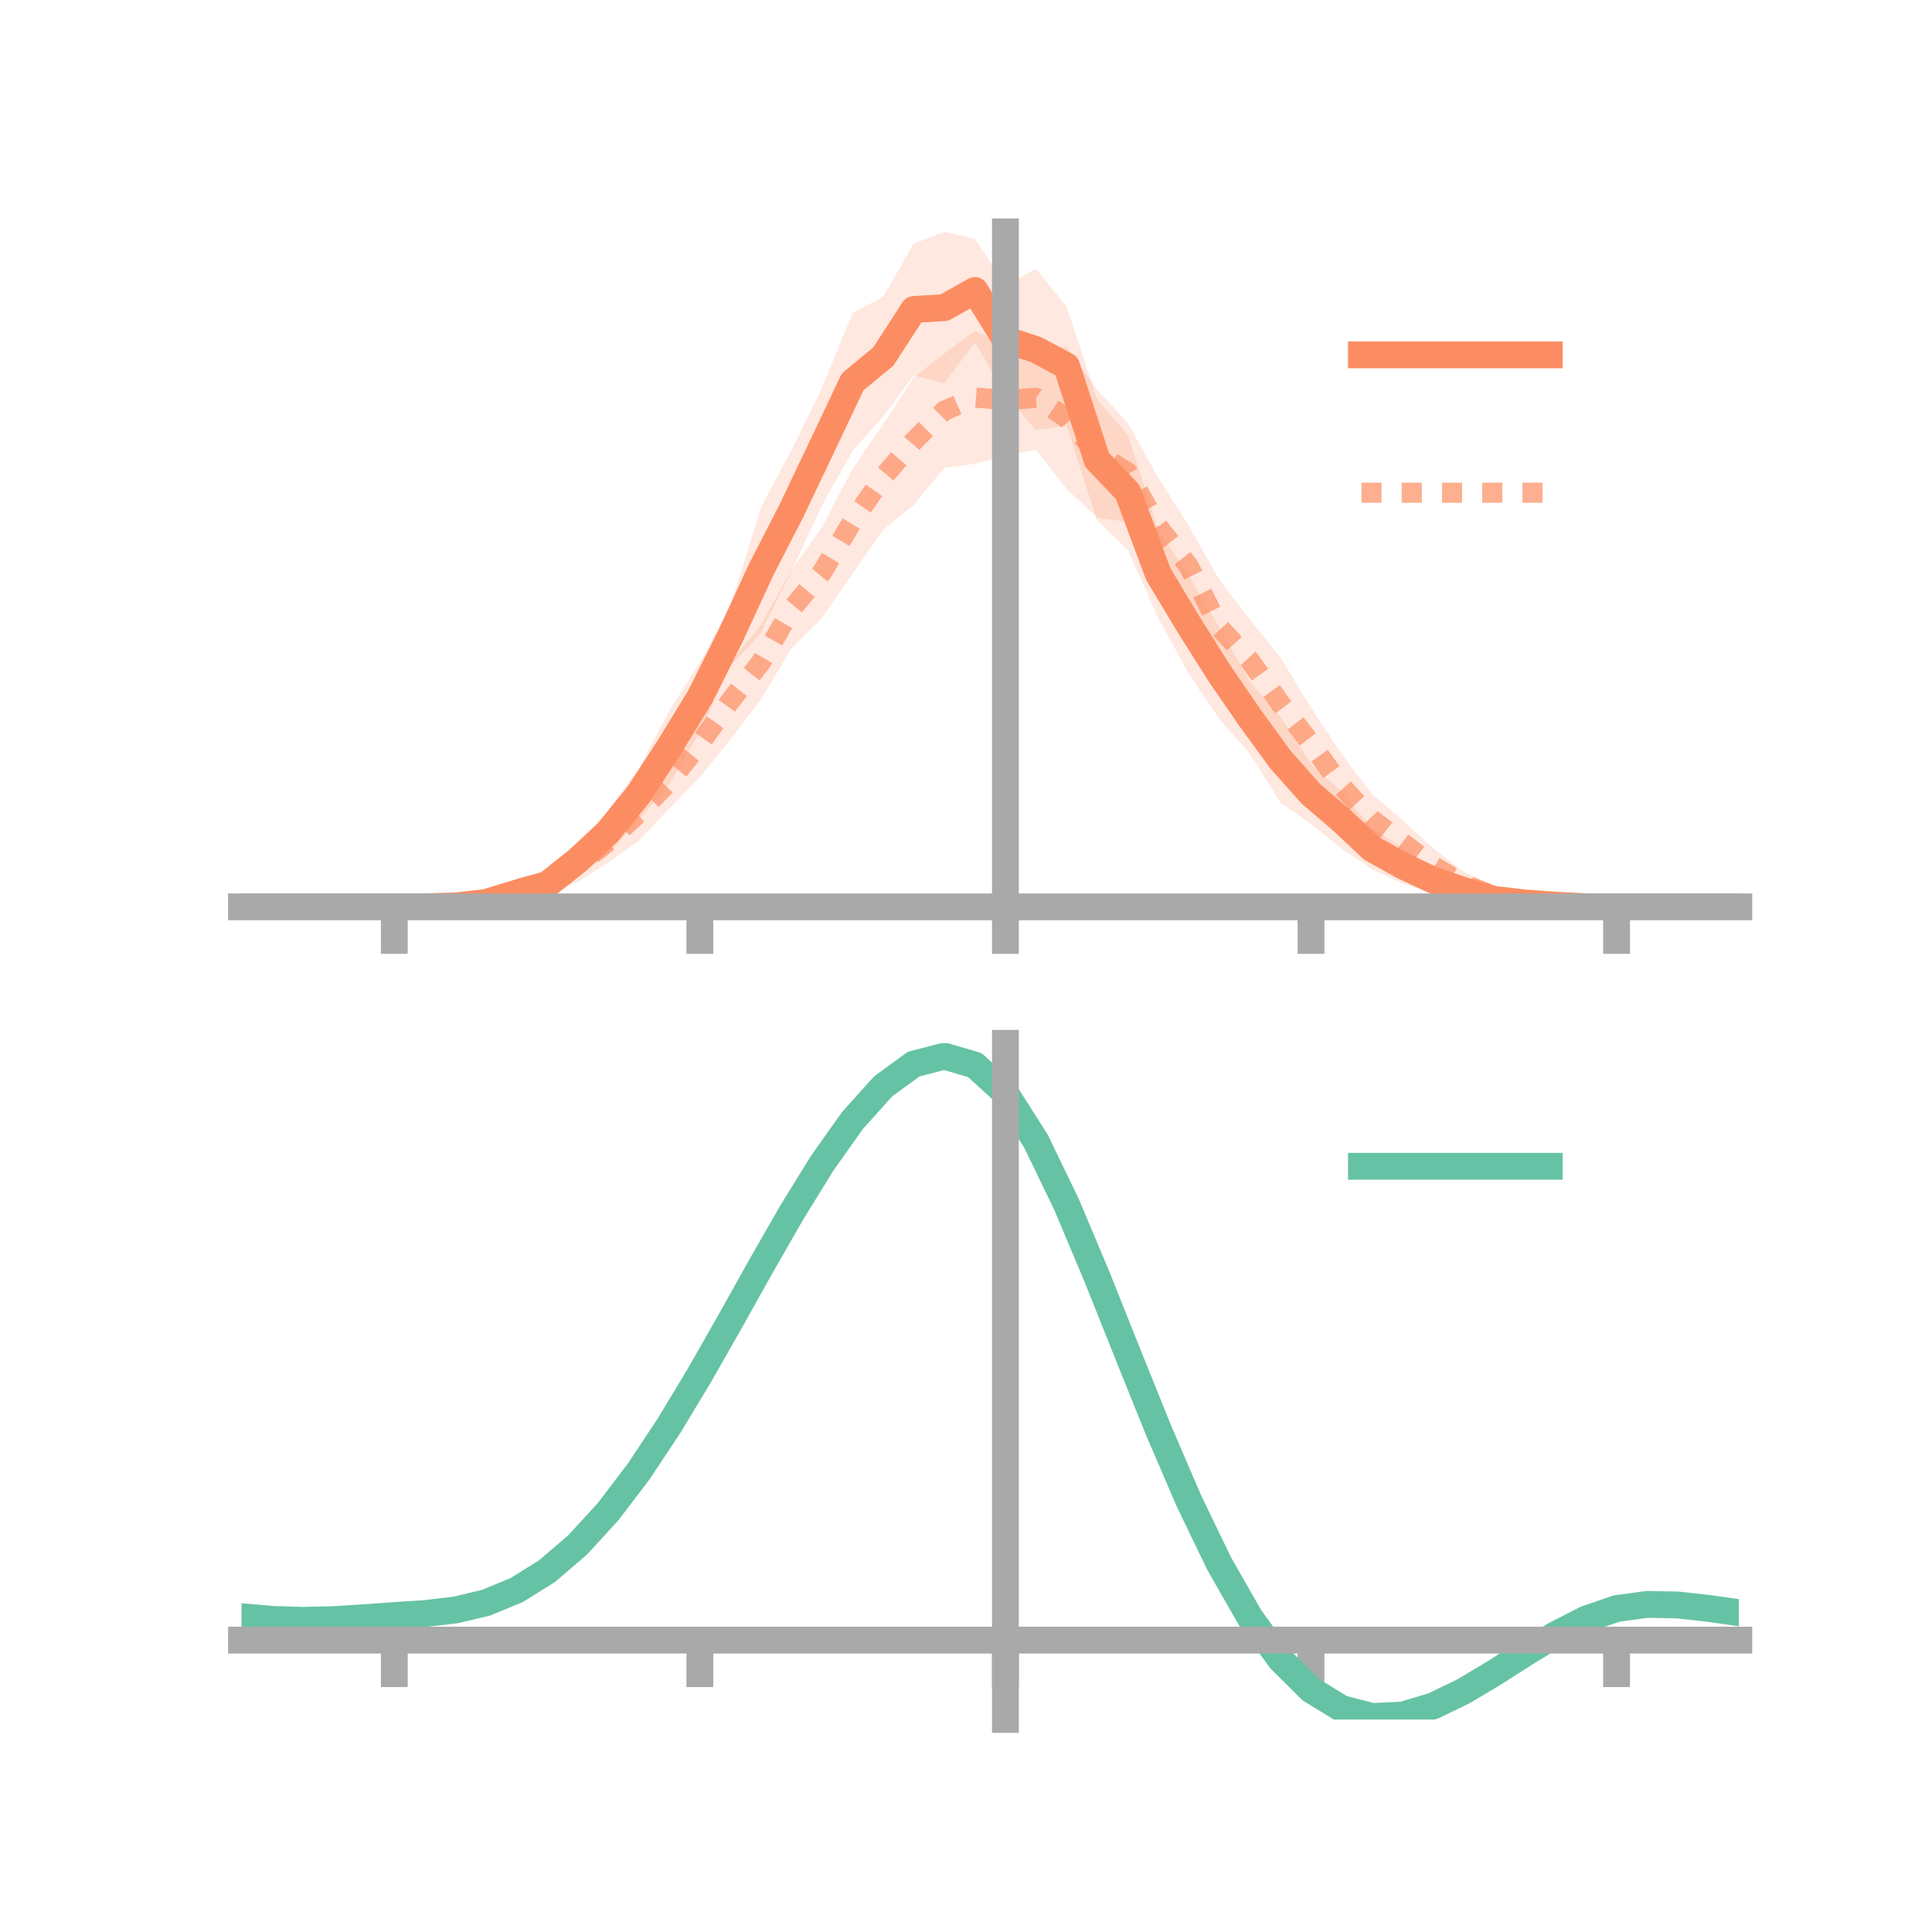 <?xml version="1.0" encoding="utf-8" standalone="no"?>
<!DOCTYPE svg PUBLIC "-//W3C//DTD SVG 1.1//EN"
  "http://www.w3.org/Graphics/SVG/1.1/DTD/svg11.dtd">
<!-- Created with matplotlib (https://matplotlib.org/) -->
<svg height="144pt" version="1.1" viewBox="0 0 144 144" width="144pt" xmlns="http://www.w3.org/2000/svg" xmlns:xlink="http://www.w3.org/1999/xlink">
 <defs>
  <style type="text/css">*{stroke-linecap:butt;stroke-linejoin:round;}</style>
 </defs>
 <g id="figure_1">
  <g id="patch_1">
   <path d="M 0 144 
L 144 144 
L 144 0 
L 0 0 
z
" style="fill:none;"/>
  </g>
  <g id="axes_1">
   <g id="patch_2">
    <path d="M 18 67.68 
L 129.6 67.68 
L 129.6 17.28 
L 18 17.28 
z
" style="fill:none;"/>
   </g>
   <g id="PolyCollection_1">
    <path clip-path="url(#p48258068a4)" d="M 18 67.592 
L 18 67.592 
L 20.278 67.592 
L 22.555 67.592 
L 24.833 67.592 
L 27.11 67.592 
L 29.388 67.592 
L 31.665 67.546 
L 33.943 67.366 
L 36.22 66.926 
L 38.498 65.945 
L 40.776 65.104 
L 43.053 62.924 
L 45.331 60.355 
L 47.608 57.283 
L 49.886 52.96 
L 52.163 49.367 
L 54.441 45.167 
L 56.718 37.832 
L 58.996 33.552 
L 61.273 28.905 
L 63.551 23.325 
L 65.829 22.124 
L 68.106 18.153 
L 70.384 17.28 
L 72.661 17.796 
L 74.939 21.276 
L 77.216 20.041 
L 79.494 22.853 
L 81.771 29.76 
L 84.049 32.382 
L 86.327 39.491 
L 88.604 42.909 
L 90.882 46.761 
L 93.159 50.808 
L 95.437 53.429 
L 97.714 56.945 
L 99.992 59.027 
L 102.269 61.74 
L 104.547 63.206 
L 106.824 64.637 
L 109.102 65.579 
L 111.38 66.563 
L 113.657 66.992 
L 115.935 67.281 
L 118.212 67.527 
L 120.49 67.592 
L 122.767 67.592 
L 125.045 67.592 
L 127.322 67.592 
L 129.6 67.592 
L 129.6 67.592 
L 129.6 67.592 
L 127.322 67.592 
L 125.045 67.592 
L 122.767 67.592 
L 120.49 67.592 
L 118.212 67.639 
L 115.935 67.65 
L 113.657 67.614 
L 111.38 67.507 
L 109.102 67.178 
L 106.824 66.57 
L 104.547 65.858 
L 102.269 64.793 
L 99.992 63.235 
L 97.714 61.41 
L 95.437 59.812 
L 93.159 56.175 
L 90.882 53.594 
L 88.604 50.22 
L 86.327 46.066 
L 84.049 40.957 
L 81.771 38.798 
L 79.494 31.712 
L 77.216 32.076 
L 74.939 29.351 
L 72.661 25.508 
L 70.384 28.579 
L 68.106 27.984 
L 65.829 31.05 
L 63.551 33.597 
L 61.273 37.634 
L 58.996 42.556 
L 56.718 47.141 
L 54.441 49.672 
L 52.163 54.568 
L 49.886 58.414 
L 47.608 61.099 
L 45.331 63.668 
L 43.053 65.329 
L 40.776 66.769 
L 38.498 67.189 
L 36.22 67.604 
L 33.943 67.68 
L 31.665 67.627 
L 29.388 67.592 
L 27.11 67.592 
L 24.833 67.592 
L 22.555 67.592 
L 20.278 67.592 
L 18 67.592 
z
" style="fill:#fc8d62;fill-opacity:0.2;"/>
   </g>
   <g id="PolyCollection_2">
    <path clip-path="url(#p48258068a4)" d="M 18 67.592 
L 18 67.592 
L 20.278 67.592 
L 22.555 67.592 
L 24.833 67.592 
L 27.11 67.592 
L 29.388 67.592 
L 31.665 67.469 
L 33.943 67.213 
L 36.22 66.819 
L 38.498 65.527 
L 40.776 64.844 
L 43.053 63.257 
L 45.331 61.186 
L 47.608 58.504 
L 49.886 56.259 
L 52.163 52.944 
L 54.441 49.35 
L 56.718 46.587 
L 58.996 42.468 
L 61.273 39.267 
L 63.551 34.943 
L 65.829 31.626 
L 68.106 28.132 
L 70.384 26.353 
L 72.661 24.68 
L 74.939 25.646 
L 77.216 25.792 
L 79.494 25.879 
L 81.771 29.041 
L 84.049 31.505 
L 86.327 35.612 
L 88.604 39.189 
L 90.882 43.218 
L 93.159 46.172 
L 95.437 49.012 
L 97.714 52.751 
L 99.992 56.202 
L 102.269 59.209 
L 104.547 61.127 
L 106.824 63.235 
L 109.102 64.962 
L 111.38 66.168 
L 113.657 66.661 
L 115.935 67.12 
L 118.212 67.397 
L 120.49 67.592 
L 122.767 67.592 
L 125.045 67.592 
L 127.322 67.592 
L 129.6 67.592 
L 129.6 67.592 
L 129.6 67.592 
L 127.322 67.592 
L 125.045 67.592 
L 122.767 67.592 
L 120.49 67.592 
L 118.212 67.705 
L 115.935 67.733 
L 113.657 67.65 
L 111.38 67.408 
L 109.102 66.832 
L 106.824 65.856 
L 104.547 64.527 
L 102.269 62.965 
L 99.992 61.003 
L 97.714 58.109 
L 95.437 55.847 
L 93.159 52.302 
L 90.882 50.29 
L 88.604 45.213 
L 86.327 42.906 
L 84.049 38.905 
L 81.771 38.576 
L 79.494 36.439 
L 77.216 33.518 
L 74.939 34.002 
L 72.661 34.571 
L 70.384 34.873 
L 68.106 37.629 
L 65.829 39.492 
L 63.551 42.748 
L 61.273 46.037 
L 58.996 48.326 
L 56.718 52.141 
L 54.441 55.117 
L 52.163 57.93 
L 49.886 60.25 
L 47.608 62.69 
L 45.331 64.283 
L 43.053 65.745 
L 40.776 66.649 
L 38.498 66.996 
L 36.22 67.62 
L 33.943 67.751 
L 31.665 67.69 
L 29.388 67.592 
L 27.11 67.592 
L 24.833 67.592 
L 22.555 67.592 
L 20.278 67.592 
L 18 67.592 
z
" style="fill:#fc8d62;fill-opacity:0.2;"/>
   </g>
   <g id="matplotlib.axis_1">
    <g id="xtick_1">
     <g id="line2d_1">
      <defs>
       <path d="M 0 0 
L 0 3.5 
" id="m9ddbafefdf" style="stroke:#a9a9a9;stroke-width:2;"/>
      </defs>
      <g>
       <use style="fill:#a9a9a9;stroke:#a9a9a9;stroke-width:2;" x="29.388" xlink:href="#m9ddbafefdf" y="67.592"/>
      </g>
     </g>
    </g>
    <g id="xtick_2">
     <g id="line2d_2">
      <g>
       <use style="fill:#a9a9a9;stroke:#a9a9a9;stroke-width:2;" x="52.163" xlink:href="#m9ddbafefdf" y="67.592"/>
      </g>
     </g>
    </g>
    <g id="xtick_3">
     <g id="line2d_3">
      <g>
       <use style="fill:#a9a9a9;stroke:#a9a9a9;stroke-width:2;" x="74.939" xlink:href="#m9ddbafefdf" y="67.592"/>
      </g>
     </g>
    </g>
    <g id="xtick_4">
     <g id="line2d_4">
      <g>
       <use style="fill:#a9a9a9;stroke:#a9a9a9;stroke-width:2;" x="97.714" xlink:href="#m9ddbafefdf" y="67.592"/>
      </g>
     </g>
    </g>
    <g id="xtick_5">
     <g id="line2d_5">
      <g>
       <use style="fill:#a9a9a9;stroke:#a9a9a9;stroke-width:2;" x="120.49" xlink:href="#m9ddbafefdf" y="67.592"/>
      </g>
     </g>
    </g>
   </g>
   <g id="matplotlib.axis_2"/>
   <g id="line2d_6">
    <path clip-path="url(#p48258068a4)" d="M 18 67.592 
L 20.278 67.592 
L 22.555 67.592 
L 24.833 67.592 
L 27.11 67.592 
L 29.388 67.592 
L 31.665 67.586 
L 33.943 67.523 
L 36.22 67.265 
L 38.498 66.567 
L 40.776 65.936 
L 43.053 64.127 
L 45.331 62.011 
L 47.608 59.191 
L 49.886 55.687 
L 52.163 51.967 
L 54.441 47.42 
L 56.718 42.487 
L 58.996 38.054 
L 61.273 33.269 
L 63.551 28.461 
L 65.829 26.587 
L 68.106 23.068 
L 70.384 22.93 
L 72.661 21.652 
L 74.939 25.313 
L 77.216 26.058 
L 79.494 27.283 
L 81.771 34.279 
L 84.049 36.669 
L 86.327 42.778 
L 88.604 46.565 
L 90.882 50.178 
L 93.159 53.492 
L 95.437 56.62 
L 97.714 59.178 
L 99.992 61.131 
L 102.269 63.266 
L 104.547 64.532 
L 106.824 65.603 
L 109.102 66.378 
L 111.38 67.035 
L 113.657 67.303 
L 115.935 67.465 
L 118.212 67.583 
L 120.49 67.592 
L 122.767 67.592 
L 125.045 67.592 
L 127.322 67.592 
L 129.6 67.592 
" style="fill:none;stroke:#fc8d62;stroke-linecap:square;stroke-width:2;"/>
   </g>
   <g id="line2d_7">
    <path clip-path="url(#p48258068a4)" d="M 18 67.592 
L 20.278 67.592 
L 22.555 67.592 
L 24.833 67.592 
L 27.11 67.592 
L 29.388 67.592 
L 31.665 67.579 
L 33.943 67.482 
L 36.22 67.219 
L 38.498 66.262 
L 40.776 65.746 
L 43.053 64.501 
L 45.331 62.734 
L 47.608 60.597 
L 49.886 58.255 
L 52.163 55.437 
L 54.441 52.234 
L 56.718 49.364 
L 58.996 45.397 
L 61.273 42.652 
L 63.551 38.845 
L 65.829 35.559 
L 68.106 32.881 
L 70.384 30.613 
L 72.661 29.626 
L 74.939 29.824 
L 77.216 29.655 
L 79.494 31.159 
L 81.771 33.809 
L 84.049 35.205 
L 86.327 39.259 
L 88.604 42.201 
L 90.882 46.754 
L 93.159 49.237 
L 95.437 52.43 
L 97.714 55.43 
L 99.992 58.603 
L 102.269 61.087 
L 104.547 62.827 
L 106.824 64.546 
L 109.102 65.897 
L 111.38 66.788 
L 113.657 67.156 
L 115.935 67.426 
L 118.212 67.551 
L 120.49 67.592 
L 122.767 67.592 
L 125.045 67.592 
L 127.322 67.592 
L 129.6 67.592 
" style="fill:none;stroke:#fc8d62;stroke-dasharray:1.5,1.5;stroke-dashoffset:0;stroke-opacity:0.7;stroke-width:1.5;"/>
   </g>
   <g id="patch_3">
    <path d="M 74.939 67.68 
L 74.939 17.28 
" style="fill:none;stroke:#a9a9a9;stroke-linecap:square;stroke-linejoin:miter;stroke-width:2;"/>
   </g>
   <g id="patch_4">
    <path d="M 129.6 67.68 
L 129.6 17.28 
" style="fill:none;"/>
   </g>
   <g id="patch_5">
    <path d="M 18 67.592 
L 129.6 67.592 
" style="fill:none;stroke:#a9a9a9;stroke-linecap:square;stroke-linejoin:miter;stroke-width:2;"/>
   </g>
   <g id="patch_6">
    <path d="M 18 17.28 
L 129.6 17.28 
" style="fill:none;"/>
   </g>
   <g id="legend_1">
    <g id="line2d_8">
     <path d="M 101.475 26.449 
L 115.475 26.449 
" style="fill:none;stroke:#fc8d62;stroke-linecap:square;stroke-width:2;"/>
    </g>
    <g id="line2d_9"/>
    <g id="text_1">
     <!--   -->
     <g transform="translate(121.075 28.899)scale(0.07 -0.07)">
      <defs>
       <path id="DejaVuSans-32"/>
      </defs>
      <use xlink:href="#DejaVuSans-32"/>
     </g>
    </g>
    <g id="line2d_10">
     <path d="M 101.475 36.724 
L 115.475 36.724 
" style="fill:none;stroke:#fc8d62;stroke-dasharray:1.5,1.5;stroke-dashoffset:0;stroke-opacity:0.7;stroke-width:1.5;"/>
    </g>
    <g id="line2d_11"/>
    <g id="text_2">
     <!--   -->
     <g transform="translate(121.075 39.174)scale(0.07 -0.07)">
      <use xlink:href="#DejaVuSans-32"/>
     </g>
    </g>
   </g>
  </g>
  <g id="axes_2">
   <g id="patch_7">
    <path d="M 18 128.16 
L 129.6 128.16 
L 129.6 77.76 
L 18 77.76 
z
" style="fill:none;"/>
   </g>
   <g id="PolyCollection_3">
    <path clip-path="url(#pbbd68fa609)" d="M 18 120.541 
L 18 120.456 
L 20.278 120.668 
L 22.555 120.743 
L 24.833 120.684 
L 27.11 120.532 
L 29.388 120.359 
L 31.665 120.207 
L 33.943 119.938 
L 36.22 119.391 
L 38.498 118.44 
L 40.776 116.996 
L 43.053 115.007 
L 45.331 112.464 
L 47.608 109.4 
L 49.886 105.88 
L 52.163 102.007 
L 54.441 97.909 
L 56.718 93.74 
L 58.996 89.676 
L 61.273 85.906 
L 63.551 82.628 
L 65.829 80.045 
L 68.106 78.357 
L 70.384 77.76 
L 72.661 78.438 
L 74.939 80.559 
L 77.216 84.201 
L 79.494 88.986 
L 81.771 94.48 
L 84.049 100.276 
L 86.327 106.017 
L 88.604 111.404 
L 90.882 116.203 
L 93.159 120.244 
L 95.437 123.426 
L 97.714 125.71 
L 99.992 127.117 
L 102.269 127.717 
L 104.547 127.617 
L 106.824 126.951 
L 109.102 125.869 
L 111.38 124.532 
L 113.657 123.101 
L 115.935 121.735 
L 118.212 120.587 
L 120.49 119.809 
L 122.767 119.498 
L 125.045 119.549 
L 127.322 119.809 
L 129.6 120.146 
L 129.6 120.257 
L 129.6 120.257 
L 127.322 119.945 
L 125.045 119.703 
L 122.767 119.663 
L 120.49 119.978 
L 118.212 120.767 
L 115.935 121.943 
L 113.657 123.356 
L 111.38 124.841 
L 109.102 126.229 
L 106.824 127.351 
L 104.547 128.044 
L 102.269 128.16 
L 99.992 127.572 
L 97.714 126.188 
L 95.437 123.951 
L 93.159 120.854 
L 90.882 116.934 
L 88.604 112.287 
L 86.327 107.071 
L 84.049 101.509 
L 81.771 95.89 
L 79.494 90.56 
L 77.216 85.916 
L 74.939 82.383 
L 72.661 80.332 
L 70.384 79.68 
L 68.106 80.26 
L 65.829 81.888 
L 63.551 84.373 
L 61.273 87.518 
L 58.996 91.129 
L 56.718 95.014 
L 54.441 98.992 
L 52.163 102.898 
L 49.886 106.588 
L 47.608 109.94 
L 45.331 112.862 
L 43.053 115.292 
L 40.776 117.204 
L 38.498 118.603 
L 36.22 119.53 
L 33.943 120.065 
L 31.665 120.324 
L 29.388 120.464 
L 27.11 120.621 
L 24.833 120.754 
L 22.555 120.801 
L 20.278 120.731 
L 18 120.541 
z
" style="fill:#66c2a5;fill-opacity:0.2;"/>
   </g>
   <g id="matplotlib.axis_3">
    <g id="xtick_6">
     <g id="line2d_12">
      <g>
       <use style="fill:#a9a9a9;stroke:#a9a9a9;stroke-width:2;" x="29.388" xlink:href="#m9ddbafefdf" y="122.245"/>
      </g>
     </g>
    </g>
    <g id="xtick_7">
     <g id="line2d_13">
      <g>
       <use style="fill:#a9a9a9;stroke:#a9a9a9;stroke-width:2;" x="52.163" xlink:href="#m9ddbafefdf" y="122.245"/>
      </g>
     </g>
    </g>
    <g id="xtick_8">
     <g id="line2d_14">
      <g>
       <use style="fill:#a9a9a9;stroke:#a9a9a9;stroke-width:2;" x="74.939" xlink:href="#m9ddbafefdf" y="122.245"/>
      </g>
     </g>
    </g>
    <g id="xtick_9">
     <g id="line2d_15">
      <g>
       <use style="fill:#a9a9a9;stroke:#a9a9a9;stroke-width:2;" x="97.714" xlink:href="#m9ddbafefdf" y="122.245"/>
      </g>
     </g>
    </g>
    <g id="xtick_10">
     <g id="line2d_16">
      <g>
       <use style="fill:#a9a9a9;stroke:#a9a9a9;stroke-width:2;" x="120.49" xlink:href="#m9ddbafefdf" y="122.245"/>
      </g>
     </g>
    </g>
   </g>
   <g id="matplotlib.axis_4"/>
   <g id="line2d_17">
    <path clip-path="url(#pbbd68fa609)" d="M 18 120.498 
L 20.278 120.699 
L 22.555 120.772 
L 24.833 120.719 
L 27.11 120.577 
L 29.388 120.412 
L 31.665 120.266 
L 33.943 120.001 
L 36.22 119.46 
L 38.498 118.522 
L 40.776 117.1 
L 43.053 115.15 
L 45.331 112.663 
L 47.608 109.67 
L 49.886 106.234 
L 52.163 102.453 
L 54.441 98.45 
L 56.718 94.377 
L 58.996 90.403 
L 61.273 86.712 
L 63.551 83.501 
L 65.829 80.967 
L 68.106 79.309 
L 70.384 78.72 
L 72.661 79.385 
L 74.939 81.471 
L 77.216 85.058 
L 79.494 89.773 
L 81.771 95.185 
L 84.049 100.893 
L 86.327 106.544 
L 88.604 111.846 
L 90.882 116.568 
L 93.159 120.549 
L 95.437 123.689 
L 97.714 125.949 
L 99.992 127.345 
L 102.269 127.938 
L 104.547 127.831 
L 106.824 127.151 
L 109.102 126.049 
L 111.38 124.686 
L 113.657 123.228 
L 115.935 121.839 
L 118.212 120.677 
L 120.49 119.893 
L 122.767 119.581 
L 125.045 119.626 
L 127.322 119.877 
L 129.6 120.201 
" style="fill:none;stroke:#66c2a5;stroke-linecap:square;stroke-width:2;"/>
   </g>
   <g id="patch_8">
    <path d="M 74.939 128.16 
L 74.939 77.76 
" style="fill:none;stroke:#a9a9a9;stroke-linecap:square;stroke-linejoin:miter;stroke-width:2;"/>
   </g>
   <g id="patch_9">
    <path d="M 129.6 128.16 
L 129.6 77.76 
" style="fill:none;"/>
   </g>
   <g id="patch_10">
    <path d="M 18 122.245 
L 129.6 122.245 
" style="fill:none;stroke:#a9a9a9;stroke-linecap:square;stroke-linejoin:miter;stroke-width:2;"/>
   </g>
   <g id="patch_11">
    <path d="M 18 77.76 
L 129.6 77.76 
" style="fill:none;"/>
   </g>
   <g id="legend_2">
    <g id="line2d_18">
     <path d="M 101.475 86.929 
L 115.475 86.929 
" style="fill:none;stroke:#66c2a5;stroke-linecap:square;stroke-width:2;"/>
    </g>
    <g id="line2d_19"/>
    <g id="text_3">
     <!--   -->
     <g transform="translate(121.075 89.379)scale(0.07 -0.07)">
      <use xlink:href="#DejaVuSans-32"/>
     </g>
    </g>
   </g>
  </g>
 </g>
 <defs>
  <clipPath id="p48258068a4">
   <rect height="50.4" width="111.6" x="18" y="17.28"/>
  </clipPath>
  <clipPath id="pbbd68fa609">
   <rect height="50.4" width="111.6" x="18" y="77.76"/>
  </clipPath>
 </defs>
</svg>
